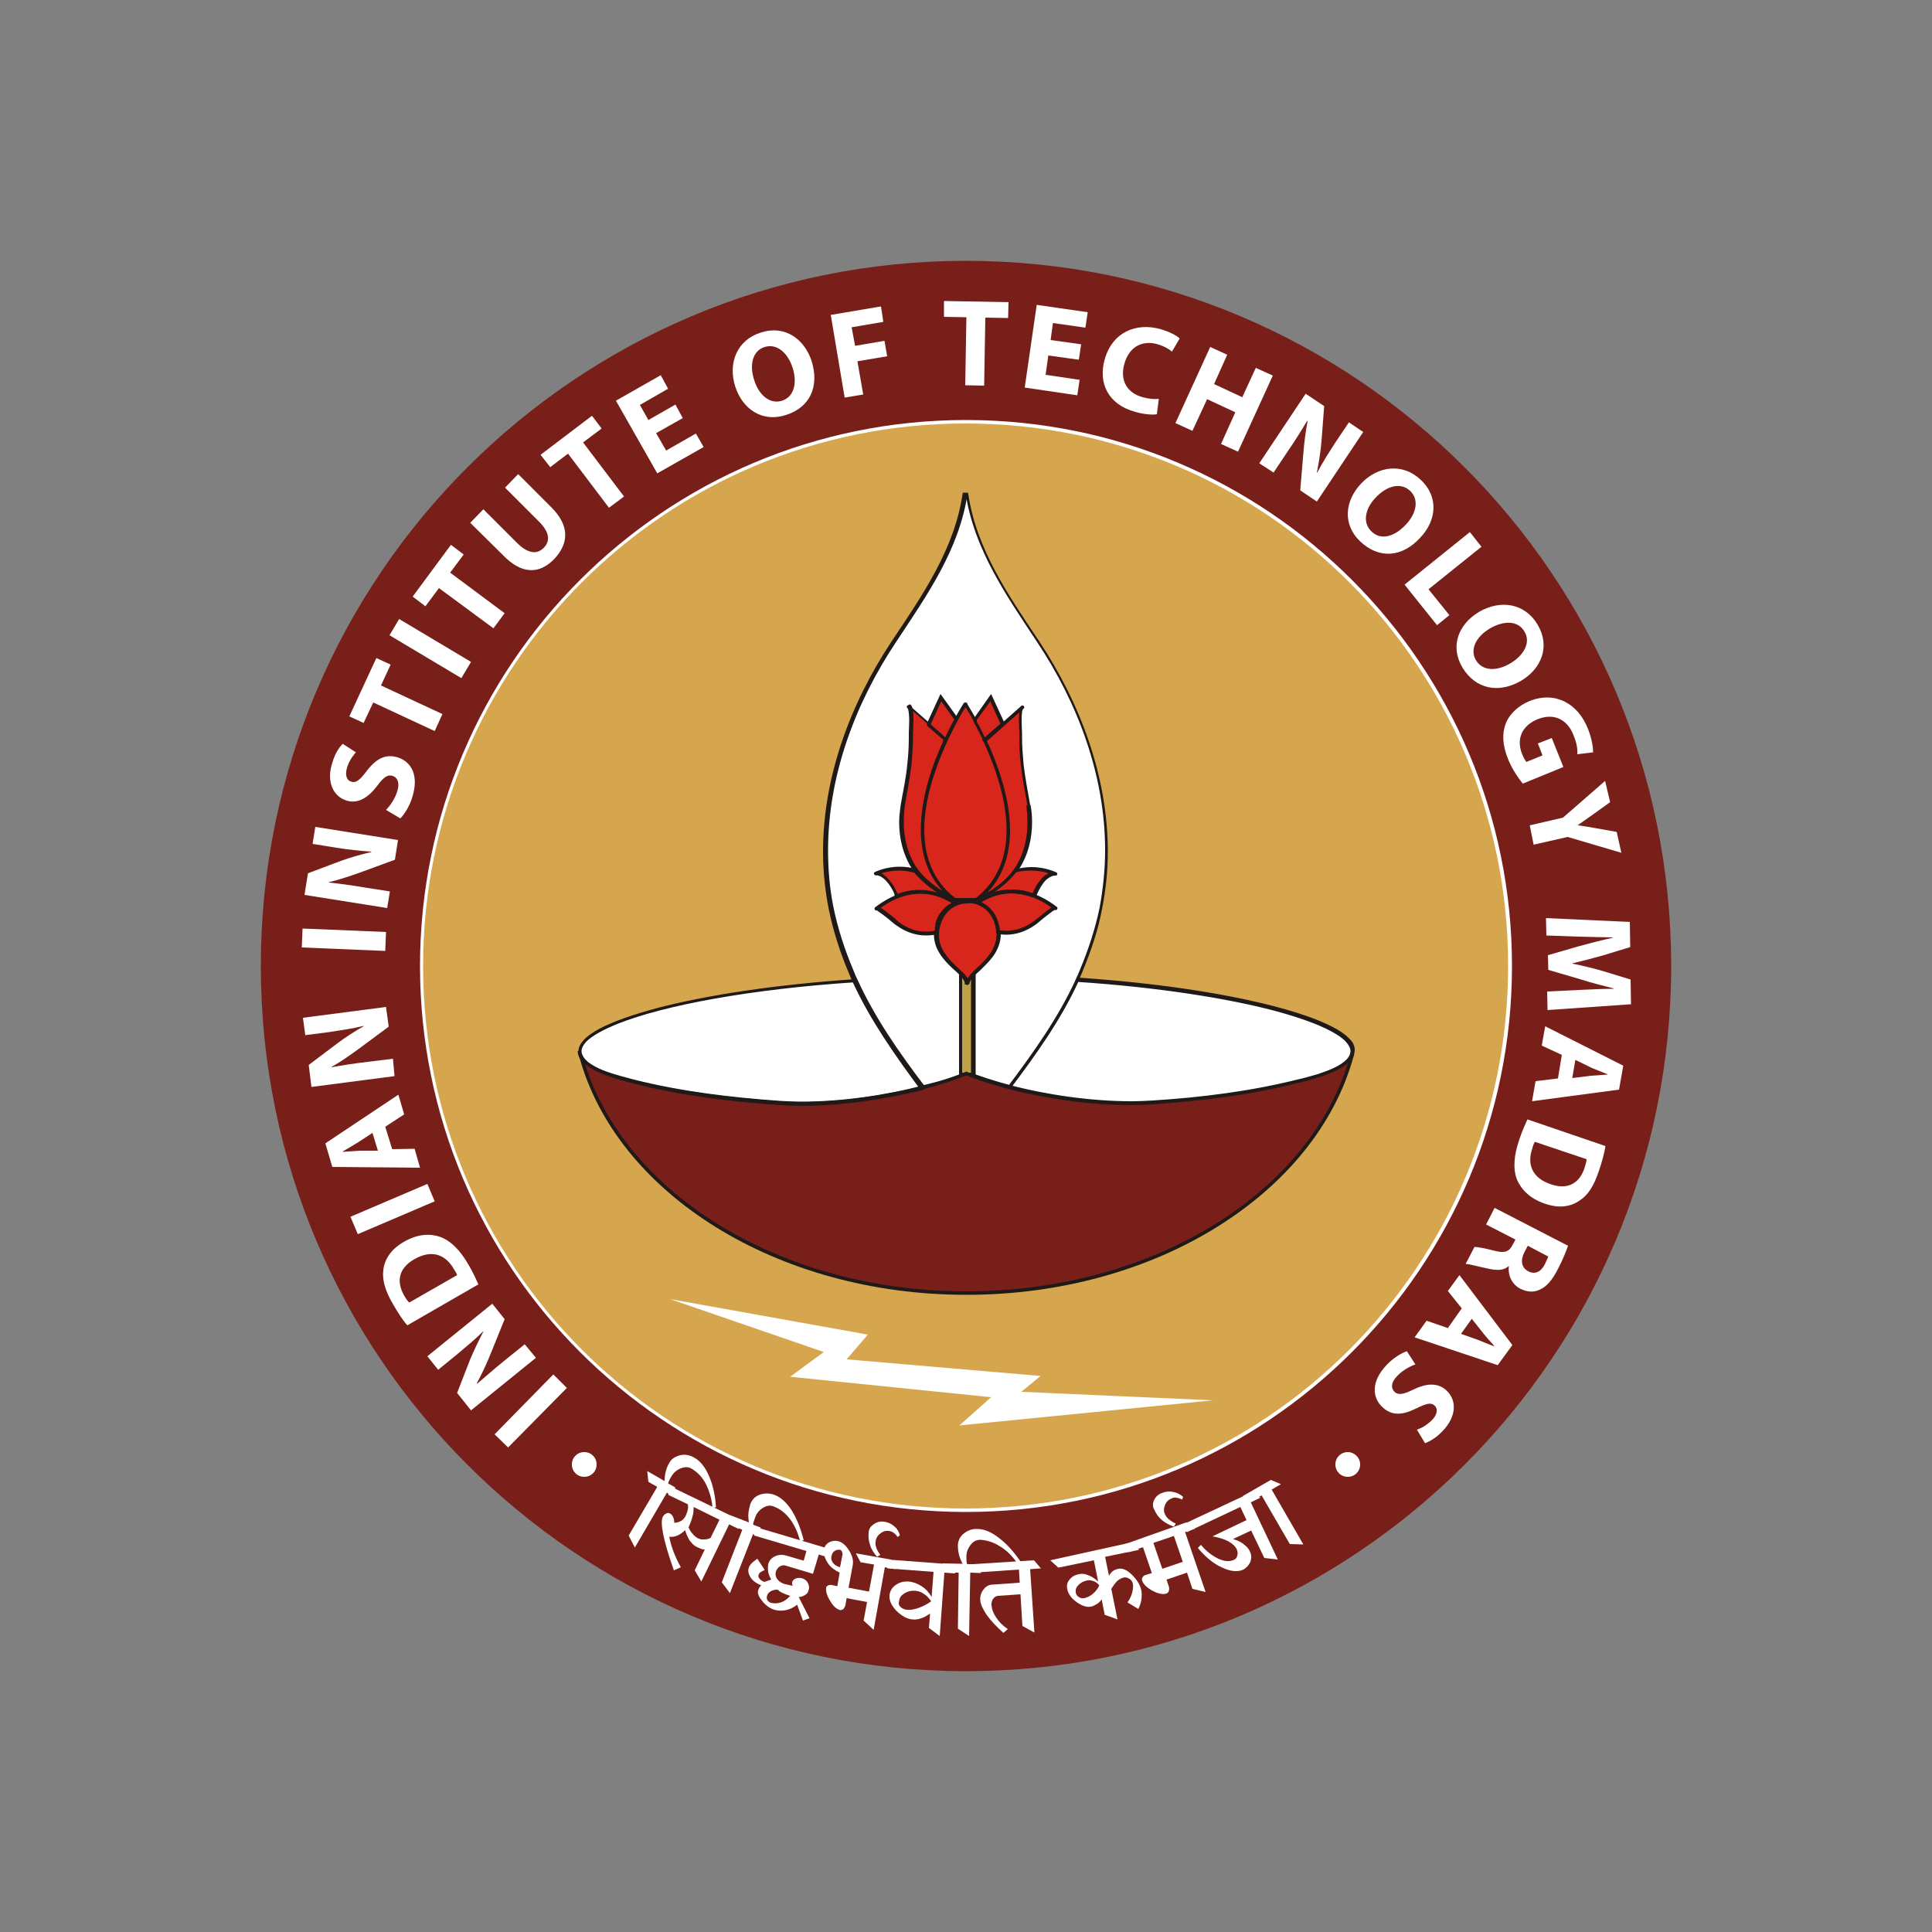 <svg width="256" height="256" viewBox="0 0 256 256" fill="none" xmlns="http://www.w3.org/2000/svg">
<rect x="0" y="0" width="256" height="256" fill="#808080" stroke="none"/>
<g id="iitm logo">
<g id="XMLID_1_">
<path id="XMLID_2_" d="M221.44 128C221.44 179.61 179.61 221.44 128 221.44C76.39 221.44 34.56 179.61 34.56 128C34.56 76.391 76.39 34.56 128 34.56C179.61 34.56 221.44 76.391 221.44 128Z" fill="#781F19"/>
<path id="XMLID_3_" d="M200.09 128C200.09 167.834 167.782 200.09 128 200.09C88.166 200.09 55.91 167.782 55.91 128C55.91 88.166 88.218 55.91 128 55.91C167.834 55.91 200.09 88.166 200.09 128Z" fill="#D6A64F"/>
<path id="XMLID_4_" d="M200.09 128H199.834C199.834 147.866 191.795 165.837 178.79 178.842C165.786 191.846 147.814 199.885 127.949 199.885C108.083 199.885 90.112 191.846 77.107 178.842C64.102 165.837 56.064 147.866 56.064 128C56.064 108.134 64.102 90.163 77.107 77.158C90.112 64.154 108.083 56.115 127.949 56.115C147.814 56.115 165.786 64.154 178.79 77.158C191.795 90.163 199.834 108.134 199.834 128H200.09H200.346C200.346 88.064 167.936 55.654 128 55.654C88.064 55.654 55.654 88.064 55.654 128C55.654 167.936 88.064 200.346 128 200.346C167.936 200.346 200.346 167.936 200.346 128H200.09Z" fill="white"/>
<path id="XMLID_5_" d="M65.536 190.054L73.318 182.118L75.11 183.91L67.328 191.795L65.536 190.054Z" fill="white"/>
<path id="XMLID_6_" d="M71.014 179.917L62.413 186.88L60.57 184.576L62.259 180.224C62.771 178.995 63.437 177.613 64.051 176.435V176.384C63.027 177.408 61.85 178.381 60.57 179.456L58.061 181.504L56.627 179.712L65.229 172.749L66.867 174.797L65.024 179.354C64.512 180.634 63.846 182.067 63.181 183.296L63.232 183.347C64.358 182.375 65.536 181.351 66.918 180.224L69.53 178.125L71.014 179.917Z" fill="white"/>
<path id="XMLID_7_" d="M60.57 168.96C60.518 168.755 60.314 168.448 60.16 168.192C59.034 166.195 57.19 165.53 54.886 166.861C52.838 168.038 52.48 169.779 53.555 171.674C53.811 172.134 54.067 172.442 54.221 172.595L60.57 168.96ZM53.965 175.616C53.35 174.899 52.685 173.875 52.07 172.8C50.995 170.957 50.637 169.574 50.79 168.294C50.944 166.861 51.814 165.53 53.504 164.557C55.347 163.482 56.986 163.43 58.317 163.891C59.75 164.403 61.03 165.734 62.106 167.629C62.771 168.755 63.13 169.626 63.386 170.189L53.965 175.616Z" fill="white"/>
<path id="XMLID_10_" d="M46.438 161.229L56.627 156.877L57.6 159.181L47.411 163.533L46.438 161.229Z" fill="white"/>
<path id="XMLID_11_" d="M49.357 150.118L47.309 151.45C46.746 151.808 45.978 152.218 45.414 152.576V152.627C46.08 152.576 46.95 152.525 47.616 152.474H50.074L49.357 150.118ZM51.968 152.269L54.938 152.218L55.654 154.726L44.032 154.624L43.11 151.501L52.787 145.05L53.555 147.661L51.046 149.299L51.968 152.269Z" fill="white"/>
<path id="XMLID_14_" d="M52.275 142.592L41.267 144.026L40.909 141.107L44.646 138.291C45.722 137.472 47.002 136.653 48.179 135.987V135.936C46.746 136.294 45.261 136.499 43.622 136.755L40.448 137.165L40.141 134.861L51.149 133.427L51.507 136.038L47.565 138.957C46.438 139.776 45.158 140.698 43.93 141.363V141.414C45.363 141.158 46.95 140.902 48.742 140.698L52.07 140.288L52.275 142.592Z" fill="white"/>
<path id="XMLID_15_" d="M40.09 123.034L51.149 123.494L51.046 126.003L39.987 125.542L40.09 123.034Z" fill="white"/>
<path id="XMLID_16_" d="M51.302 120.32L40.346 118.579L40.806 115.712L45.158 114.074C46.438 113.613 47.872 113.203 49.203 112.896V112.845C47.718 112.743 46.234 112.589 44.595 112.333L41.421 111.821L41.779 109.568L52.736 111.309L52.326 113.92L47.718 115.61C46.438 116.071 44.902 116.583 43.571 116.89V116.941C45.056 117.095 46.592 117.299 48.384 117.607L51.661 118.119L51.302 120.32Z" fill="white"/>
<path id="XMLID_17_" d="M51.149 107.315C51.661 106.803 52.326 105.882 52.634 104.858C52.992 103.782 52.685 103.014 52.019 102.81C51.354 102.605 50.842 102.963 49.971 104.141C48.794 105.677 47.462 106.547 45.926 106.086C44.134 105.523 43.213 103.578 44.032 101.069C44.39 99.84 44.902 99.072 45.414 98.56L47.155 99.686C46.848 100.045 46.285 100.71 45.978 101.734C45.67 102.758 45.978 103.424 46.541 103.578C47.206 103.782 47.718 103.322 48.64 102.093C49.92 100.454 51.149 99.891 52.685 100.352C54.477 100.915 55.552 102.707 54.63 105.626C54.272 106.854 53.555 107.93 53.043 108.442L51.149 107.315Z" fill="white"/>
<path id="XMLID_18_" d="M49.459 93.082L48.179 95.795L46.285 94.925L49.869 87.194L51.763 88.064L50.483 90.829L58.624 94.618L57.6 96.87L49.459 93.082Z" fill="white"/>
<path id="XMLID_19_" d="M52.89 82.022L62.413 87.706L61.133 89.856L51.61 84.173L52.89 82.022Z" fill="white"/>
<path id="XMLID_20_" d="M58.163 77.926L56.371 80.333L54.682 79.053L59.75 72.192L61.44 73.472L59.648 75.878L66.867 81.254L65.382 83.251L58.163 77.926Z" fill="white"/>
<path id="XMLID_21_" d="M64.051 67.482L68.557 71.987C69.939 73.319 71.117 73.523 72.038 72.602C72.96 71.68 72.806 70.502 71.424 69.12L66.918 64.615L68.659 62.822L73.062 67.226C75.469 69.632 75.418 71.987 73.421 74.087C71.475 76.083 69.171 76.135 66.714 73.626L62.31 69.274L64.051 67.482Z" fill="white"/>
<path id="XMLID_22_" d="M75.264 60.109L72.909 61.901L71.629 60.263L78.438 55.091L79.718 56.781L77.261 58.624L82.688 65.792L80.691 67.277L75.264 60.109Z" fill="white"/>
<path id="XMLID_23_" d="M90.47 55.398L86.938 57.395L88.269 59.699L92.211 57.446L93.235 59.238L87.091 62.72L81.613 53.094L87.552 49.715L88.525 51.507L84.787 53.658L85.914 55.654L89.498 53.606L90.47 55.398Z" fill="white"/>
<path id="XMLID_24_" d="M103.629 53.094C105.216 52.583 105.677 50.739 105.011 48.691C104.397 46.797 102.963 45.466 101.325 45.978C99.686 46.49 99.277 48.384 99.942 50.381C100.557 52.378 102.042 53.606 103.629 53.094ZM104.141 54.989C101.018 56.013 98.406 54.221 97.434 51.251C96.41 48.077 97.69 45.056 100.762 44.083C103.987 43.008 106.547 44.903 107.52 47.77C108.646 51.251 107.264 54.016 104.141 54.989Z" fill="white"/>
<path id="XMLID_27_" d="M110.08 41.728L116.736 40.602L117.043 42.65L112.845 43.367L113.306 45.824L117.197 45.158L117.555 47.206L113.613 47.872L114.381 52.275L111.923 52.685L110.08 41.728Z" fill="white"/>
<path id="XMLID_28_" d="M128.051 42.035L125.082 41.984V39.885L133.632 40.038L133.581 42.138L130.56 42.087L130.406 51.098L127.898 51.047L128.051 42.035Z" fill="white"/>
<path id="XMLID_29_" d="M142.95 47.667L138.906 47.104L138.547 49.664L143.053 50.33L142.746 52.378L135.782 51.354L137.37 40.397L144.128 41.37L143.821 43.418L139.52 42.803L139.213 45.056L143.258 45.619L142.95 47.667Z" fill="white"/>
<path id="XMLID_30_" d="M153.293 54.886C152.832 54.989 151.706 54.938 150.426 54.579C146.739 53.555 145.51 50.688 146.381 47.616C147.405 43.981 150.579 42.701 153.805 43.622C155.034 43.981 155.955 44.493 156.314 44.851L155.29 46.592C154.88 46.234 154.266 45.875 153.395 45.619C151.501 45.056 149.658 45.824 148.992 48.179C148.378 50.33 149.248 52.019 151.398 52.634C152.166 52.838 152.986 52.941 153.549 52.838L153.293 54.886Z" fill="white"/>
<path id="XMLID_31_" d="M162.611 47.002L160.87 50.893L164.608 52.634L166.4 48.742L168.653 49.767L164.045 59.853L161.792 58.829L163.686 54.63L159.949 52.89L158.003 57.088L155.75 56.064L160.358 45.978L162.611 47.002Z" fill="white"/>
<path id="XMLID_32_" d="M166.861 61.389L173.005 52.173L175.462 53.811L175.104 58.47C175.002 59.802 174.746 61.338 174.49 62.618H174.541C175.206 61.338 176.026 60.058 176.947 58.624L178.739 55.962L180.634 57.242L174.49 66.458L172.288 64.973L172.698 60.109C172.8 58.727 173.005 57.139 173.261 55.808L173.21 55.757C172.442 57.037 171.622 58.368 170.598 59.853L168.755 62.618L166.861 61.389Z" fill="white"/>
<path id="XMLID_33_" d="M181.76 70.451C182.989 71.629 184.781 71.117 186.266 69.53C187.648 68.096 188.109 66.202 186.829 65.024C185.549 63.846 183.706 64.41 182.272 65.946C180.89 67.379 180.48 69.274 181.76 70.451ZM180.275 71.782C177.869 69.53 178.176 66.406 180.326 64.103C182.579 61.696 185.856 61.338 188.211 63.539C190.72 65.843 190.31 69.018 188.211 71.219C185.754 73.933 182.682 74.035 180.275 71.782Z" fill="white"/>
<path id="XMLID_36_" d="M194.765 70.502L196.301 72.448L189.286 78.08L192.051 81.51L190.413 82.842L186.112 77.466L194.765 70.502Z" fill="white"/>
<path id="XMLID_37_" d="M195.584 87.501C196.454 88.934 198.349 88.986 200.192 87.859C201.882 86.835 202.906 85.146 201.984 83.661C201.114 82.176 199.168 82.227 197.376 83.302C195.584 84.378 194.714 86.067 195.584 87.501ZM193.792 88.474C192.102 85.658 193.229 82.739 195.942 81.101C198.81 79.411 202.035 79.923 203.725 82.739C205.466 85.658 204.237 88.576 201.626 90.163C198.502 92.006 195.482 91.238 193.792 88.474Z" fill="white"/>
<path id="XMLID_40_" d="M201.779 103.834C201.267 103.219 200.397 101.99 199.834 100.608C199.066 98.714 199.014 97.178 199.526 95.847C200.038 94.567 201.216 93.491 202.701 92.877C206.131 91.546 209.101 93.235 210.432 96.615C210.944 97.946 211.098 99.072 211.098 99.686L208.998 99.942C209.05 99.277 208.947 98.509 208.486 97.382C207.718 95.437 206.029 94.413 203.776 95.283C201.626 96.154 200.909 97.946 201.677 99.891C201.882 100.403 202.138 100.813 202.24 100.966L204.39 100.096L203.776 98.509L205.619 97.792L207.155 101.632L201.779 103.834Z" fill="white"/>
<path id="XMLID_41_" d="M202.701 109.363L207.104 108.339L212.685 103.475L213.35 106.291L210.995 107.981C210.278 108.493 209.766 108.851 209.101 109.312V109.363C209.818 109.466 210.534 109.568 211.354 109.722L214.221 110.234L214.835 112.998L207.718 110.899L203.213 111.923L202.701 109.363Z" fill="white"/>
<path id="XMLID_42_" d="M209.254 131.174C210.586 131.123 212.173 131.021 213.811 131.021V130.97C212.378 130.611 210.79 130.202 209.51 129.792L205.158 128.512L205.107 126.566L209.357 125.338C210.688 124.979 212.224 124.57 213.709 124.262V124.211C212.224 124.16 210.483 124.16 209.101 124.109L204.902 123.955L204.851 121.651L215.962 122.163L216.013 125.491L212.326 126.618C211.046 126.976 209.664 127.334 208.384 127.642V127.693C209.664 127.949 211.149 128.307 212.378 128.666L216.064 129.792L216.115 133.069L205.056 133.837L205.005 131.379L209.254 131.174Z" fill="white"/>
<path id="XMLID_43_" d="M208.333 142.848L210.79 142.541C211.456 142.49 212.326 142.439 212.992 142.387V142.336C212.378 142.08 211.558 141.773 210.944 141.517L208.742 140.442L208.333 142.848ZM206.95 139.776L204.288 138.547L204.749 135.987L215.091 141.21L214.528 144.384L203.008 145.92L203.469 143.258L206.438 142.899L206.95 139.776Z" fill="white"/>
<path id="XMLID_46_" d="M203.366 151.296C203.264 151.501 203.11 151.808 203.059 152.115C202.291 154.266 203.008 156.109 205.517 156.928C207.77 157.696 209.306 156.774 209.971 154.726C210.125 154.214 210.227 153.856 210.227 153.6L203.366 151.296ZM212.736 151.859C212.582 152.781 212.275 153.958 211.866 155.136C211.2 157.133 210.432 158.362 209.306 159.078C208.128 159.898 206.592 160.154 204.698 159.488C202.701 158.822 201.574 157.594 201.011 156.314C200.448 154.88 200.602 153.037 201.318 150.989C201.728 149.76 202.138 148.89 202.394 148.326L212.736 151.859Z" fill="white"/>
<path id="XMLID_49_" d="M202.445 165.069L201.984 165.939C201.421 167.066 201.626 167.987 202.496 168.448C203.366 168.909 204.186 168.55 204.698 167.526C204.954 166.963 205.107 166.656 205.158 166.502L202.445 165.069ZM207.77 165.069C207.514 165.837 207.053 166.963 206.438 168.141C205.67 169.626 204.954 170.496 203.981 170.906C203.213 171.264 202.342 171.213 201.421 170.752C200.192 170.086 199.782 168.755 199.936 167.782H199.885C199.27 168.346 198.4 168.346 197.376 168.141C196.096 167.885 194.662 167.475 194.202 167.475L195.379 165.222C195.738 165.222 196.659 165.376 198.042 165.734C199.424 166.093 199.987 165.837 200.448 164.915L200.806 164.25L196.915 162.253L198.042 160.051L207.77 165.069Z" fill="white"/>
<path id="XMLID_52_" d="M193.587 176.742L195.891 177.562C196.506 177.818 197.325 178.125 197.939 178.381L197.99 178.33C197.53 177.818 196.966 177.203 196.557 176.691L195.021 174.746L193.587 176.742ZM193.69 173.363L191.846 171.059L193.382 168.96L200.397 178.227L198.451 180.89L187.443 177.203L189.03 175.002L191.846 175.974L193.69 173.363Z" fill="white"/>
<path id="XMLID_55_" d="M187.546 180.787C186.829 181.043 185.856 181.555 185.139 182.323C184.32 183.143 184.269 183.911 184.781 184.423C185.242 184.883 185.907 184.781 187.187 184.167C188.928 183.296 190.515 183.142 191.693 184.269C193.075 185.6 192.973 187.699 191.181 189.594C190.31 190.515 189.491 190.976 188.826 191.232L187.75 189.44C188.211 189.287 188.979 188.928 189.747 188.16C190.515 187.392 190.515 186.624 190.106 186.266C189.594 185.754 188.928 186.01 187.546 186.675C185.651 187.597 184.32 187.546 183.142 186.419C181.811 185.139 181.658 183.04 183.757 180.839C184.627 179.917 185.754 179.251 186.419 179.047L187.546 180.787Z" fill="white"/>
<path id="XMLID_56_" d="M180.224 194.048C180.224 194.97 179.507 195.686 178.586 195.686C177.664 195.686 176.947 194.97 176.947 194.048C176.947 193.126 177.664 192.41 178.586 192.41C179.456 192.41 180.224 193.126 180.224 194.048Z" fill="white"/>
<path id="XMLID_57_" d="M79.053 194.048C79.053 194.97 78.336 195.686 77.414 195.686C76.493 195.686 75.776 194.97 75.776 194.048C75.776 193.126 76.493 192.41 77.414 192.41C78.336 192.41 79.053 193.126 79.053 194.048Z" fill="white"/>
<path id="XMLID_58_" d="M88.781 172.135L114.995 176.845L112.179 180.122L137.882 182.323L135.322 184.423L160.717 185.549L127.13 188.877L131.328 185.139L104.704 182.426L109.158 179.149L88.781 172.135Z" fill="white"/>
<path id="XMLID_59_" d="M85.76 194.919L88.064 196.25C88.064 195.789 88.115 195.379 88.218 194.97C88.32 194.56 88.474 194.202 88.678 193.843C88.986 193.28 89.498 192.973 90.163 192.819C90.829 192.666 91.443 192.819 92.058 193.178C92.826 193.639 93.44 194.407 93.952 195.584C94.464 196.762 94.771 198.144 94.874 199.731L94.413 199.783C94.31 198.605 94.003 197.581 93.542 196.659C93.082 195.738 92.416 195.072 91.648 194.611C91.238 194.355 90.726 194.355 90.214 194.56C89.702 194.765 89.242 195.123 88.934 195.687C88.678 196.096 88.576 196.352 88.525 196.557L89.446 197.069L89.6 198.503L88.371 197.786L84.122 205.056L83.302 203.469L87.091 197.018L85.914 196.352L85.76 194.919Z" fill="white"/>
<path id="XMLID_60_" d="M91.75 200.96C91.648 201.421 91.443 201.882 91.238 202.394C91.392 202.752 91.597 203.059 91.802 203.264C92.006 203.52 92.211 203.674 92.467 203.827C92.723 203.93 92.979 204.032 93.286 203.981C93.594 203.981 93.901 203.93 94.157 203.776L95.334 201.37L91.904 199.68C91.904 200.09 91.904 200.499 91.75 200.96ZM92.058 208.077L93.389 205.312C93.286 205.312 93.133 205.312 92.979 205.261C92.826 205.21 92.621 205.107 92.365 205.005C92.006 204.851 91.699 204.544 91.392 204.134C91.136 203.725 90.931 203.264 90.778 202.752C90.47 203.059 90.112 203.315 89.754 203.469C89.395 203.622 89.037 203.674 88.678 203.622C88.934 204.954 89.446 206.285 90.214 207.667L89.293 208.077C87.91 204.186 87.45 201.83 87.808 201.011C87.91 200.806 88.064 200.653 88.269 200.55C88.474 200.448 88.627 200.448 88.781 200.55C88.986 200.653 89.088 200.806 89.19 201.011C89.293 201.216 89.344 201.472 89.344 201.779C89.651 201.779 89.958 201.677 90.266 201.523C90.522 201.37 90.726 201.114 90.88 200.806C90.982 200.55 91.085 200.294 91.136 200.038C91.187 199.782 91.187 199.578 91.136 199.322L88.576 198.093L88.32 196.71L97.638 201.216L97.894 202.598L96.614 201.984L92.928 209.562L92.058 208.077Z" fill="white"/>
<path id="XMLID_63_" d="M96.717 200.755L99.226 201.728C99.174 201.318 99.123 200.858 99.174 200.448C99.226 200.038 99.328 199.629 99.43 199.27C99.686 198.656 100.096 198.246 100.71 198.042C101.325 197.837 101.99 197.837 102.656 198.093C103.475 198.4 104.243 199.117 104.909 200.141C105.574 201.216 106.086 202.496 106.496 204.083L106.035 204.237C105.728 203.11 105.318 202.138 104.704 201.318C104.09 200.499 103.373 199.936 102.554 199.629C102.093 199.424 101.632 199.475 101.12 199.782C100.608 200.09 100.25 200.499 100.045 201.114C99.891 201.523 99.789 201.83 99.789 202.035L100.762 202.394L101.12 203.776L99.789 203.264L96.717 211.098L95.642 209.664L98.355 202.701L97.075 202.189L96.717 200.755Z" fill="white"/>
<path id="XMLID_64_" d="M101.683 212.019C101.786 212.173 101.939 212.326 102.144 212.378C102.554 212.48 103.014 212.48 103.475 212.327C103.936 212.173 104.346 211.866 104.704 211.456C103.885 211.2 103.322 210.944 103.066 210.637C102.707 210.637 102.4 210.688 102.144 210.842C101.888 210.995 101.683 211.2 101.632 211.456C101.581 211.661 101.581 211.866 101.683 212.019ZM109.619 205.159L110.131 206.49L108.493 205.978L107.725 208.538L104.141 207.463C103.885 207.36 103.578 207.411 103.322 207.565C103.066 207.718 102.912 207.975 102.81 208.231C102.707 208.538 102.758 208.896 102.963 209.203C103.168 209.511 103.475 209.715 103.885 209.869L105.011 210.125C105.011 210.022 105.011 209.971 104.96 209.869C104.96 209.766 104.96 209.715 104.96 209.664C105.011 209.408 105.216 209.255 105.472 209.152C105.728 209.05 106.035 209.05 106.342 209.152C106.65 209.255 106.906 209.459 107.059 209.767C107.213 210.074 107.264 210.432 107.11 210.791C107.059 211.047 106.906 211.2 106.65 211.354C106.445 211.507 106.138 211.61 105.83 211.61L107.264 214.426L106.394 214.733L105.626 212.634C105.165 212.992 104.653 213.248 104.141 213.351C103.629 213.453 103.117 213.453 102.605 213.299C102.042 213.146 101.478 212.736 101.018 212.173C100.557 211.61 100.352 211.149 100.454 210.739C100.506 210.586 100.557 210.483 100.608 210.381C100.659 210.278 100.762 210.176 100.864 210.074C100.25 209.818 99.789 209.51 99.482 209.05C99.174 208.589 99.072 208.128 99.226 207.719C99.277 207.565 99.379 207.36 99.584 207.155C99.789 206.951 100.045 206.746 100.352 206.541L101.325 208.026C101.12 208.128 100.915 208.23 100.762 208.333C100.608 208.435 100.557 208.589 100.506 208.691C100.454 208.845 100.506 209.05 100.659 209.203C100.813 209.408 101.018 209.51 101.274 209.613L102.195 209.306C101.99 208.947 101.837 208.589 101.786 208.231C101.734 207.821 101.734 207.463 101.837 207.104C101.99 206.695 102.298 206.387 102.758 206.183C103.27 205.978 103.782 205.978 104.397 206.183L106.496 206.797L106.854 205.517L99.942 203.469L99.43 202.138L109.619 205.159Z" fill="white"/>
<path id="XMLID_67_" d="M110.387 207.104C110.592 207.36 110.899 207.565 111.309 207.667L111.616 206.08C111.667 205.927 111.616 205.722 111.565 205.619C111.514 205.466 111.462 205.415 111.36 205.363C111.053 205.312 110.797 205.363 110.592 205.517C110.336 205.671 110.234 205.927 110.182 206.183C110.08 206.541 110.182 206.797 110.387 207.104ZM113.408 205.824L118.016 206.643L118.63 207.923L117.248 207.667L115.763 215.962L114.432 214.733L114.893 212.275L112.179 211.763L112.026 212.685C111.974 212.89 111.872 213.043 111.77 213.197C111.616 213.299 111.462 213.351 111.36 213.351C110.899 213.248 110.438 212.89 110.029 212.173C109.568 211.456 109.414 210.893 109.466 210.381C109.466 210.279 109.568 210.176 109.722 210.074C109.875 210.023 110.029 209.971 110.182 210.023L110.95 210.176L111.258 208.384C110.541 208.026 109.978 207.616 109.619 207.002C109.261 206.439 109.107 205.875 109.21 205.261C109.261 204.903 109.466 204.595 109.824 204.391C110.182 204.186 110.541 204.135 110.95 204.186C111.514 204.288 112.026 204.698 112.486 205.415C112.947 206.131 113.101 206.797 112.998 207.36L112.435 210.381L115.149 210.893L115.814 207.309L114.022 207.002L113.408 205.824Z" fill="white"/>
<path id="XMLID_70_" d="M115.763 201.984C116.173 201.677 116.582 201.574 117.094 201.626C117.606 201.677 118.067 201.882 118.426 202.189C118.835 202.496 119.091 202.906 119.245 203.418L118.938 203.674C118.784 203.418 118.63 203.264 118.426 203.11C118.221 202.957 118.016 202.906 117.811 202.854C117.35 202.803 116.992 202.906 116.634 203.213C116.275 203.469 116.07 203.827 116.019 204.288C115.968 204.544 116.019 204.8 116.122 205.107C116.224 205.414 116.429 205.722 116.634 206.029L116.224 206.285C115.814 205.824 115.456 205.312 115.302 204.749C115.098 204.186 115.046 203.674 115.098 203.11C115.098 202.65 115.354 202.24 115.763 201.984Z" fill="white"/>
<path id="XMLID_71_" d="M119.347 212.941C119.552 213.146 119.859 213.299 120.218 213.299C120.678 213.35 121.19 213.248 121.754 213.043C122.317 212.838 122.829 212.582 123.392 212.173C123.085 211.763 122.778 211.405 122.419 211.2C122.061 210.944 121.702 210.842 121.344 210.79C120.781 210.739 120.269 210.842 119.808 211.149C119.398 211.405 119.142 211.763 119.142 212.173C119.04 212.48 119.091 212.736 119.347 212.941ZM125.798 207.258L126.566 208.486L125.133 208.384L124.518 216.781L123.085 215.706L123.238 213.811C122.829 214.067 122.47 214.323 122.061 214.426C121.651 214.579 121.293 214.63 120.883 214.579C120.166 214.528 119.501 214.118 118.784 213.453C118.118 212.736 117.811 212.07 117.862 211.405C117.914 210.842 118.17 210.381 118.682 210.022C119.194 209.664 119.757 209.51 120.422 209.562C120.986 209.613 121.549 209.818 122.112 210.176C122.675 210.534 123.085 210.995 123.443 211.61L123.699 208.282L117.606 207.821L116.838 206.592L125.798 207.258Z" fill="white"/>
<path id="XMLID_74_" d="M124.877 207.155L127.539 207.207C127.334 206.797 127.181 206.439 127.078 206.029C126.976 205.619 126.925 205.21 126.925 204.8C126.925 204.186 127.181 203.623 127.693 203.213C128.205 202.803 128.819 202.547 129.536 202.599C130.406 202.599 131.379 203.008 132.352 203.776C133.376 204.544 134.298 205.568 135.219 206.899L134.81 207.155C134.144 206.183 133.376 205.415 132.506 204.903C131.635 204.339 130.765 204.083 129.894 204.032C129.382 204.032 128.973 204.237 128.614 204.698C128.256 205.159 128.051 205.671 128.051 206.285C128.051 206.746 128.051 207.053 128.154 207.258H129.178L129.997 208.435L128.563 208.384L128.41 216.781L126.925 215.808L127.027 208.384H125.696L124.877 207.155Z" fill="white"/>
<path id="XMLID_75_" d="M137.011 206.746L137.933 207.821L136.499 207.923L137.062 216.32L135.475 215.45L135.219 211.251L132.25 211.456C131.994 211.456 131.789 211.61 131.584 211.866C131.43 212.122 131.328 212.429 131.379 212.736C131.43 213.248 131.635 213.811 131.994 214.323C132.352 214.886 132.864 215.398 133.53 215.859L132.966 216.371C132.045 215.552 131.277 214.733 130.765 214.016C130.253 213.248 129.946 212.634 129.894 212.07C129.843 211.507 129.997 211.046 130.304 210.637C130.611 210.227 131.021 209.971 131.482 209.971L135.117 209.715L135.014 207.974L129.024 208.384L128.102 207.309L137.011 206.746Z" fill="white"/>
<path id="XMLID_76_" d="M142.95 211.61C143.155 211.763 143.411 211.815 143.667 211.763C144.077 211.661 144.435 211.507 144.794 211.2C145.152 210.893 145.459 210.534 145.664 210.074C145.459 209.818 145.203 209.613 144.896 209.511C144.589 209.408 144.333 209.357 144.077 209.408C143.565 209.51 143.206 209.715 142.899 210.023C142.592 210.33 142.49 210.637 142.541 210.995C142.592 211.303 142.746 211.507 142.95 211.61ZM149.862 204.391L150.938 205.363L146.432 206.285L146.944 208.794C147.098 208.538 147.251 208.333 147.456 208.179C147.661 208.026 147.917 207.923 148.224 207.872C148.736 207.77 149.35 208.026 150.016 208.691C150.682 209.357 151.091 210.023 151.245 210.791C151.296 211.149 151.296 211.507 151.245 211.917C151.194 212.326 151.04 212.787 150.835 213.197L149.402 212.327C149.709 211.866 149.914 211.456 150.016 211.047C150.118 210.637 150.17 210.278 150.118 209.92C150.067 209.613 149.914 209.357 149.658 209.203C149.402 209.05 149.146 208.947 148.838 209.05C148.582 209.101 148.326 209.255 148.019 209.511C147.763 209.767 147.507 210.125 147.251 210.535L148.07 214.579L146.381 213.965L145.971 211.917C145.818 212.173 145.613 212.378 145.357 212.531C145.101 212.685 144.845 212.838 144.538 212.89C143.974 212.992 143.36 212.787 142.643 212.275C141.926 211.763 141.517 211.149 141.414 210.535C141.312 210.074 141.414 209.664 141.722 209.306C142.029 208.896 142.438 208.691 142.95 208.589C143.36 208.486 143.77 208.538 144.23 208.743C144.691 208.896 145.101 209.203 145.51 209.562L144.947 206.746L140.237 207.719L139.162 206.746L149.862 204.391Z" fill="white"/>
<path id="XMLID_80_" d="M154.01 207.872L156.723 206.95L155.546 203.52L152.832 204.442L154.01 207.872ZM157.184 201.728L158.362 202.547L157.03 203.008L159.744 210.944L158.003 210.534L157.286 208.384L154.573 209.306L154.88 210.227C154.931 210.432 154.931 210.637 154.88 210.79C154.829 210.944 154.726 211.098 154.573 211.149C154.112 211.302 153.498 211.2 152.73 210.79C151.962 210.381 151.501 209.92 151.347 209.459C151.296 209.306 151.296 209.152 151.398 208.998C151.501 208.845 151.603 208.742 151.808 208.691L152.627 208.435L151.45 205.005L149.555 205.67L148.378 204.851L157.184 201.728Z" fill="white"/>
<path id="XMLID_83_" d="M152.934 198.758C153.139 198.298 153.498 197.99 153.958 197.837C154.419 197.632 154.931 197.581 155.443 197.683C155.955 197.786 156.365 197.99 156.774 198.349L156.621 198.707C156.365 198.554 156.109 198.502 155.904 198.451C155.648 198.4 155.443 198.451 155.238 198.554C154.829 198.707 154.522 199.014 154.368 199.424C154.214 199.834 154.163 200.243 154.368 200.653C154.47 200.858 154.624 201.114 154.88 201.318C155.136 201.523 155.443 201.728 155.802 201.882L155.546 202.291C154.931 202.086 154.419 201.779 153.958 201.421C153.498 201.011 153.19 200.602 152.986 200.09C152.678 199.629 152.73 199.168 152.934 198.758Z" fill="white"/>
<path id="XMLID_84_" d="M165.734 197.786L167.014 198.451L165.734 199.066L169.318 206.643L167.526 206.438L165.786 202.803L163.379 203.93C163.891 204.083 164.403 204.288 164.762 204.595C165.171 204.902 165.478 205.21 165.632 205.619C165.837 206.029 165.837 206.49 165.683 206.95C165.478 207.411 165.171 207.718 164.762 207.974C163.994 208.333 163.072 208.23 161.946 207.718C160.819 207.206 159.744 206.336 158.72 205.107L159.13 204.698C159.846 205.568 160.614 206.131 161.434 206.541C162.253 206.899 162.918 206.95 163.482 206.694C163.738 206.592 163.891 206.387 163.942 206.131C164.045 205.875 163.994 205.619 163.891 205.312C163.686 204.902 163.328 204.544 162.765 204.237C162.202 203.93 161.485 203.725 160.666 203.571L165.171 201.421L164.352 199.68L157.286 203.008L156.006 202.342L165.734 197.786Z" fill="white"/>
<path id="XMLID_85_" d="M168.397 196.096L169.728 196.659L168.499 197.376L172.698 204.646L170.906 204.595L167.168 198.144L165.99 198.81L164.659 198.246L168.397 196.096Z" fill="white"/>
<path id="XMLID_86_" d="M76.8 139.264C76.8 141.67 82.432 142.899 83.917 143.309C90.214 144.947 96.768 145.715 103.27 146.125C109.261 146.534 116.582 145.562 122.317 144.077C118.938 139.571 115.661 135.066 113.306 129.894C91.904 131.328 76.8 135.629 76.8 139.264ZM142.694 129.843C140.339 134.963 137.062 139.52 133.683 144.026C139.469 145.51 146.739 146.483 152.73 146.074C159.232 145.613 165.786 144.845 172.083 143.258C173.568 142.899 179.2 141.67 179.2 139.213C179.2 135.578 164.096 131.277 142.694 129.843Z" fill="white"/>
<path id="XMLID_89_" d="M76.8 139.264H76.544C76.544 139.981 76.954 140.544 77.517 141.056C78.387 141.773 79.667 142.336 80.896 142.746C82.125 143.155 83.251 143.411 83.814 143.565C90.163 145.203 96.717 145.971 103.219 146.432C104.192 146.483 105.165 146.534 106.138 146.534C111.514 146.534 117.453 145.613 122.368 144.384L122.726 144.282L122.522 144.026C119.142 139.52 115.866 135.014 113.562 129.894L113.51 129.741H113.357C102.656 130.458 93.491 131.891 87.04 133.581C83.814 134.451 81.203 135.373 79.462 136.294C78.592 136.755 77.875 137.267 77.414 137.728C76.954 138.24 76.646 138.752 76.646 139.264H76.8H77.056C77.056 138.906 77.261 138.496 77.67 138.035C78.438 137.267 79.872 136.448 81.92 135.629C88.013 133.222 99.328 131.072 113.357 130.15V129.894L113.152 129.997C115.507 135.168 118.784 139.674 122.163 144.179L122.368 144.026L122.317 143.821C117.504 145.101 111.565 145.971 106.24 145.971C105.267 145.971 104.294 145.92 103.322 145.869C96.87 145.408 90.317 144.64 84.019 143.053C83.302 142.848 81.51 142.438 79.923 141.824C79.155 141.517 78.387 141.107 77.875 140.698C77.363 140.237 77.056 139.776 77.056 139.264H76.8ZM142.694 129.843L142.49 129.741C140.134 134.861 136.909 139.366 133.53 143.872L133.325 144.128L133.683 144.23C138.547 145.51 144.538 146.381 149.914 146.381C150.938 146.381 151.91 146.33 152.832 146.278C159.334 145.818 165.888 145.05 172.237 143.411C172.954 143.206 174.746 142.797 176.384 142.131C177.203 141.773 177.971 141.414 178.534 140.902C179.098 140.442 179.507 139.827 179.507 139.11C179.507 138.547 179.251 138.035 178.739 137.574C177.92 136.704 176.384 135.885 174.336 135.066C168.141 132.659 156.826 130.458 142.746 129.536H142.592L142.541 129.69L142.694 129.843V130.099C153.395 130.816 162.509 132.25 168.909 133.939C172.134 134.81 174.694 135.731 176.384 136.653C177.254 137.114 177.92 137.574 178.33 138.035C178.739 138.496 178.944 138.906 178.944 139.264C178.944 139.776 178.637 140.237 178.125 140.698C177.357 141.363 176.077 141.875 174.899 142.285C173.722 142.694 172.595 142.95 172.032 143.104C165.734 144.691 159.181 145.51 152.73 145.92C151.808 145.971 150.835 146.022 149.811 146.022C144.486 146.022 138.547 145.152 133.734 143.872L133.683 144.077L133.888 144.23C137.267 139.725 140.544 135.168 142.899 130.048L142.694 129.843Z" fill="#1F1917"/>
<path id="XMLID_92_" d="M122.317 144.077C118.938 139.571 115.712 135.015 113.357 129.895C113.203 129.485 112.998 129.127 112.845 128.717C111.667 125.901 110.746 123.085 110.182 120.32C107.725 107.879 111.667 95.283 118.528 84.941C122.522 78.899 126.822 72.755 127.898 65.434H128.154C129.229 72.755 133.53 78.899 137.523 84.941C144.384 95.283 148.326 107.879 145.869 120.32C145.306 123.085 144.384 125.952 143.206 128.717C143.053 129.127 142.848 129.485 142.694 129.895C140.339 135.015 137.062 139.571 133.683 144.077C131.584 143.514 129.638 142.899 128.102 142.234C126.566 142.899 124.621 143.514 122.522 144.077H122.317Z" fill="white"/>
<path id="XMLID_93_" d="M122.317 144.077L122.522 143.923C119.142 139.469 115.917 134.861 113.613 129.792C113.408 129.382 113.254 129.024 113.101 128.614C111.923 125.85 111.002 122.982 110.438 120.218C109.926 117.709 109.722 115.149 109.722 112.64C109.722 102.81 113.306 93.184 118.784 84.992C122.778 78.95 127.13 72.806 128.205 65.382L127.949 65.331V65.587H128.205V65.331L127.949 65.382C129.075 72.806 133.376 78.95 137.37 84.992C142.848 93.184 146.432 102.81 146.432 112.64C146.432 115.149 146.176 117.658 145.715 120.218C145.152 122.982 144.23 125.798 143.053 128.614C142.899 129.024 142.694 129.382 142.541 129.792C140.186 134.912 136.96 139.418 133.581 143.923L133.786 144.077L133.837 143.872C131.738 143.309 129.843 142.694 128.307 142.08L128.205 142.029L128.102 142.08C126.566 142.746 124.672 143.36 122.522 143.872L122.573 144.077L122.522 143.821H122.368H122.163V144.026H122.317L122.522 143.872L122.317 144.077L122.368 144.333H122.522C124.672 143.77 126.566 143.155 128.154 142.49L128.051 142.285L127.949 142.49C129.536 143.155 131.43 143.77 133.581 144.333L133.734 144.384L133.837 144.282C137.216 139.776 140.493 135.219 142.848 130.099C143.002 129.69 143.206 129.331 143.36 128.922C144.538 126.106 145.51 123.238 146.022 120.474C146.534 117.914 146.79 115.354 146.79 112.845C146.79 102.912 143.155 93.184 137.677 84.941C133.632 78.899 129.382 72.755 128.307 65.485L128.256 65.28H127.795H127.59L127.539 65.485C126.464 72.755 122.214 78.899 118.17 84.941C112.691 93.184 109.056 102.912 109.056 112.845C109.056 115.405 109.312 117.965 109.824 120.525C110.387 123.29 111.309 126.208 112.486 128.973C112.64 129.382 112.845 129.792 112.998 130.15C115.354 135.27 118.63 139.878 121.958 144.384L122.368 144.947V144.23H122.317V144.077Z" fill="#1F1917"/>
<path id="XMLID_94_" d="M122.317 144.077C116.531 145.562 109.261 146.534 103.27 146.125C96.768 145.664 90.214 144.896 83.917 143.309C82.586 142.95 77.824 141.926 76.954 139.93C81.869 157.85 102.861 171.367 128.051 171.367C153.242 171.367 174.234 157.901 179.098 139.93H179.046C178.125 141.875 173.414 142.899 172.083 143.258C165.786 144.896 159.232 145.664 152.73 146.074C146.739 146.483 139.418 145.51 133.683 144.026C131.584 143.462 129.638 142.848 128.102 142.183C126.566 142.848 124.621 143.462 122.522 144.026L122.317 144.077Z" fill="#781F19"/>
<path id="XMLID_95_" d="M122.266 143.872C117.453 145.152 111.514 146.023 106.189 146.023C105.216 146.023 104.243 145.971 103.27 145.92C96.819 145.459 90.266 144.691 83.968 143.104C83.302 142.951 81.766 142.592 80.333 142.029C79.616 141.773 78.899 141.415 78.336 141.056C77.773 140.698 77.363 140.288 77.158 139.827L77.107 139.674H76.954H76.646L76.749 139.981C81.664 158.055 102.81 171.571 128.051 171.571C153.293 171.571 174.387 158.055 179.354 139.981L179.456 139.674H179.098H178.944L178.893 139.827C178.688 140.237 178.227 140.647 177.664 141.005C176.794 141.568 175.667 141.978 174.592 142.336C173.517 142.643 172.595 142.899 172.083 143.002C165.786 144.589 159.232 145.408 152.781 145.818C151.859 145.869 150.886 145.92 149.862 145.92C144.538 145.92 138.598 145.05 133.786 143.77C131.686 143.207 129.792 142.592 128.256 141.978L128.154 141.927L128.051 141.978C126.515 142.643 124.621 143.258 122.47 143.77L122.522 143.975L122.47 143.719L122.266 143.872L122.368 144.282H122.522C124.672 143.719 126.566 143.104 128.154 142.439L128.051 142.234L127.949 142.439C129.536 143.104 131.43 143.719 133.581 144.282C138.445 145.562 144.435 146.432 149.811 146.432C150.835 146.432 151.808 146.381 152.73 146.33C159.232 145.869 165.786 145.101 172.134 143.463C172.8 143.309 174.285 142.951 175.77 142.387C176.486 142.131 177.254 141.773 177.869 141.415C178.483 141.005 178.995 140.595 179.251 140.032L179.046 139.93V140.186H179.098V139.93L178.893 139.879C174.029 157.696 153.139 171.111 128.051 171.111C102.963 171.111 82.022 157.645 77.21 139.879L77.005 139.93L76.8 140.032C77.056 140.595 77.568 141.056 78.182 141.466C79.104 142.08 80.282 142.49 81.357 142.848C82.432 143.207 83.405 143.411 83.917 143.565C90.266 145.203 96.819 145.971 103.322 146.432C104.294 146.483 105.267 146.535 106.24 146.535C111.616 146.535 117.555 145.613 122.47 144.384L122.266 143.872Z" fill="#1F1917"/>
<path id="XMLID_96_" d="M128.922 129.024C128.512 129.434 128.154 129.895 128.154 130.253H128.102C128.102 129.843 127.693 129.383 127.283 128.973V142.336H127.744C127.846 142.285 128 142.234 128.102 142.183C128.205 142.234 128.307 142.285 128.461 142.336H128.973V129.024" fill="#BDA345"/>
<path id="XMLID_97_" d="M128.922 129.024L128.768 128.87C128.563 129.075 128.358 129.28 128.205 129.536C128.051 129.741 127.949 129.997 127.949 130.253H128.205V129.997H128.154V130.253H128.41C128.41 129.997 128.256 129.741 128.102 129.485C127.949 129.229 127.744 129.024 127.488 128.768L127.078 128.358V142.541H127.795H127.846H127.898C128 142.49 128.102 142.438 128.256 142.387L128.154 142.182L128.051 142.387C128.154 142.438 128.307 142.49 128.41 142.541H128.461H129.024H129.28V128.41L128.87 128.819L128.922 129.024H128.666V142.131H128.41V142.387L128.512 142.182C128.41 142.131 128.256 142.08 128.154 142.029L128.051 141.978L127.949 142.029C127.846 142.08 127.744 142.131 127.59 142.182L127.693 142.387V142.131H127.488V128.973H127.232L127.078 129.126C127.283 129.331 127.488 129.536 127.642 129.741C127.795 129.946 127.846 130.15 127.846 130.253V130.458H128.102H128.307V130.253C128.307 130.15 128.358 129.946 128.512 129.792C128.666 129.587 128.819 129.382 129.024 129.178L128.922 129.024Z" fill="#1F1917"/>
<path id="XMLID_98_" d="M128.307 119.45H127.949C126.106 119.45 124.57 120.781 124.16 122.624C123.648 125.031 124.723 126.567 126.362 128.103C126.771 128.512 128.102 129.536 128.102 130.253H128.154C128.205 129.536 129.485 128.512 129.894 128.103C131.533 126.567 132.608 125.031 132.096 122.624C131.686 120.73 130.15 119.45 128.307 119.45Z" fill="#D9261C"/>
<path id="XMLID_99_" d="M128.307 119.194H127.949C126.003 119.194 124.365 120.627 123.904 122.573C123.802 122.982 123.75 123.392 123.75 123.802C123.75 124.723 124.006 125.542 124.467 126.259C124.877 126.976 125.491 127.642 126.208 128.307C126.413 128.512 126.874 128.87 127.232 129.28C127.437 129.485 127.59 129.69 127.693 129.843C127.795 130.048 127.898 130.202 127.898 130.304C127.898 130.406 128 130.509 128.154 130.509H128.205C128.307 130.509 128.41 130.406 128.461 130.304C128.461 130.202 128.512 130.048 128.666 129.843C128.819 129.587 129.126 129.28 129.434 128.973C129.741 128.717 129.997 128.461 130.15 128.307C130.816 127.642 131.43 127.027 131.891 126.259C132.301 125.542 132.608 124.723 132.608 123.802C132.608 123.392 132.557 122.982 132.454 122.573C131.891 120.627 130.304 119.194 128.307 119.194H127.949V119.654H128.307C130.048 119.654 131.482 120.883 131.891 122.675C131.994 123.085 132.045 123.443 132.045 123.802C132.045 124.621 131.789 125.338 131.43 126.003C131.021 126.669 130.458 127.283 129.792 127.949C129.587 128.154 129.126 128.512 128.768 128.922C128.563 129.126 128.41 129.331 128.256 129.587C128.102 129.792 128 130.048 128 130.304H128.256V130.048H128.205V130.304H128.461C128.461 130.048 128.358 129.843 128.205 129.587C128 129.28 127.693 128.922 127.386 128.666C127.078 128.358 126.822 128.154 126.669 128C126.003 127.386 125.44 126.72 125.03 126.054C124.621 125.389 124.416 124.672 124.416 123.853C124.416 123.494 124.467 123.136 124.57 122.726C124.979 120.986 126.413 119.706 128.154 119.706H128.512V119.194H128.307Z" fill="#1F1917"/>
<path id="XMLID_100_" d="M124.16 122.624C124.416 121.395 125.235 120.371 126.259 119.859L126.413 119.654C126.413 119.654 121.856 115.917 116.122 120.422C116.378 120.32 118.63 122.214 118.886 122.419C120.422 123.494 122.01 123.955 123.904 123.597L124.058 123.341C124.058 123.085 124.109 122.829 124.16 122.624Z" fill="#D9261C"/>
<path id="XMLID_101_" d="M124.16 122.624L124.365 122.675C124.621 121.498 125.389 120.576 126.362 120.064L126.464 119.962L126.618 119.757C126.669 119.654 126.669 119.501 126.566 119.45C126.566 119.45 124.723 117.965 121.907 117.965C120.218 117.965 118.17 118.528 115.968 120.218C115.866 120.269 115.866 120.422 115.917 120.525C115.968 120.627 116.122 120.678 116.224 120.627L116.173 120.474V120.627H116.224L116.173 120.474V120.627C116.173 120.627 116.275 120.678 116.326 120.73C116.634 120.934 117.197 121.344 117.709 121.754C117.965 121.958 118.17 122.163 118.374 122.317C118.579 122.47 118.682 122.573 118.784 122.624C120.013 123.494 121.293 123.955 122.726 123.955C123.136 123.955 123.546 123.904 124.006 123.853C124.058 123.853 124.109 123.802 124.16 123.75L124.314 123.494L124.365 123.392C124.365 123.187 124.416 122.931 124.467 122.726L124.16 122.624L124.006 122.778C124.058 122.829 124.16 122.88 124.262 122.829C124.365 122.829 124.416 122.726 124.416 122.675L124.16 122.624L124.314 122.47C124.262 122.419 124.16 122.368 124.109 122.419C124.006 122.419 123.955 122.522 123.955 122.573C123.904 122.829 123.853 123.085 123.853 123.29H124.109L123.904 123.187L123.75 123.443L123.955 123.546L123.904 123.341C123.494 123.392 123.085 123.443 122.726 123.443C121.395 123.443 120.218 123.034 119.091 122.163C119.04 122.112 118.835 121.958 118.63 121.754C118.272 121.446 117.76 121.037 117.35 120.73C117.146 120.576 116.941 120.422 116.736 120.32C116.634 120.269 116.582 120.218 116.48 120.166C116.378 120.115 116.326 120.115 116.224 120.115L116.07 120.166L116.173 120.371L116.326 120.576C118.426 118.938 120.371 118.426 121.958 118.426C123.29 118.426 124.365 118.784 125.133 119.142C125.491 119.296 125.798 119.501 126.003 119.603C126.106 119.654 126.157 119.706 126.208 119.757L126.259 119.808L126.413 119.603L126.208 119.501L126.054 119.706L126.259 119.808L126.157 119.603C125.03 120.166 124.211 121.242 123.904 122.522L124.16 122.624Z" fill="#1F1917"/>
<path id="XMLID_102_" d="M129.587 119.552L129.638 119.654C130.867 120.115 131.789 121.19 132.096 122.624C132.147 122.982 132.198 123.29 132.198 123.597C133.99 123.853 135.526 123.443 137.011 122.368C137.318 122.163 139.52 120.218 139.776 120.371C134.093 115.917 129.587 119.552 129.587 119.552Z" fill="#D9261C"/>
<path id="XMLID_103_" d="M129.587 119.552L129.382 119.654L129.434 119.757L129.536 119.859C130.662 120.269 131.584 121.293 131.891 122.624C131.942 122.931 131.994 123.238 131.994 123.546C131.994 123.648 132.096 123.75 132.198 123.75C132.557 123.802 132.915 123.853 133.274 123.853C134.707 123.853 135.987 123.392 137.216 122.522C137.318 122.47 137.472 122.317 137.728 122.112C138.086 121.805 138.598 121.395 139.008 121.088C139.213 120.934 139.418 120.781 139.571 120.678C139.674 120.627 139.725 120.576 139.776 120.576H139.827V120.422L139.776 120.576H139.827V120.422L139.776 120.576C139.878 120.627 140.032 120.576 140.083 120.474C140.134 120.371 140.134 120.218 140.032 120.166C137.83 118.477 135.782 117.914 134.093 117.914C131.328 117.914 129.485 119.347 129.485 119.398L129.587 119.552V119.296C129.485 119.296 129.434 119.347 129.382 119.398C129.331 119.45 129.331 119.552 129.382 119.654L129.587 119.552V119.808L129.741 119.757C129.946 119.603 131.584 118.374 134.042 118.374C135.629 118.374 137.574 118.886 139.674 120.525L139.827 120.32L139.93 120.115L139.776 120.064C139.622 120.064 139.571 120.115 139.469 120.166C139.11 120.371 138.547 120.781 138.035 121.242C137.779 121.446 137.523 121.651 137.318 121.805C137.114 121.958 136.96 122.112 136.909 122.112C135.782 122.931 134.605 123.341 133.274 123.341C132.966 123.341 132.608 123.29 132.301 123.238L132.25 123.494H132.506C132.506 123.187 132.454 122.829 132.352 122.522C132.045 121.037 131.021 119.91 129.741 119.398L129.638 119.603L129.843 119.501L129.792 119.398L129.587 119.552Z" fill="#1F1917"/>
<path id="XMLID_104_" d="M127.898 93.287C127.898 93.287 116.122 111.258 126.464 119.245H129.331C139.674 111.309 127.898 93.287 127.898 93.287Z" fill="#D9261C"/>
<path id="XMLID_105_" d="M127.693 93.184C127.693 93.184 126.259 95.386 124.826 98.56C123.392 101.734 121.958 105.933 121.958 109.978C121.958 113.51 123.085 116.992 126.31 119.45L126.464 119.501H129.331L129.485 119.45C132.71 116.992 133.837 113.51 133.837 109.978C133.837 105.933 132.403 101.734 130.97 98.56C129.536 95.386 128.102 93.184 128.102 93.184C128.051 93.082 127.898 93.03 127.795 93.133C127.693 93.184 127.642 93.338 127.744 93.44C127.744 93.44 127.846 93.594 128 93.798C129.075 95.539 133.427 103.066 133.427 109.926C133.427 113.357 132.352 116.634 129.28 119.04L129.434 119.245V118.989H126.464V119.245L126.618 119.04C123.546 116.685 122.47 113.408 122.47 109.926C122.47 105.984 123.904 101.837 125.286 98.714C126.003 97.126 126.72 95.795 127.232 94.874C127.488 94.413 127.693 94.054 127.898 93.798C128.051 93.542 128.154 93.44 128.154 93.44C128.205 93.338 128.205 93.184 128.102 93.133C127.898 93.03 127.795 93.082 127.693 93.184Z" fill="#1F1917"/>
<path id="XMLID_106_" d="M125.338 97.997L120.371 93.645C120.832 94.055 120.627 96.563 120.627 97.126C120.627 98.509 120.576 99.891 120.422 101.274C120.218 103.117 119.859 104.858 119.552 106.65C119.091 109.466 119.45 112.487 121.037 114.944C122.214 116.736 124.365 118.323 126.31 119.143C119.501 113.766 122.624 103.885 125.338 97.997Z" fill="#D9261C"/>
<path id="XMLID_107_" d="M125.338 97.997L125.491 97.843L120.525 93.491C120.422 93.389 120.269 93.44 120.218 93.491C120.115 93.594 120.166 93.747 120.218 93.798C120.218 93.798 120.269 93.85 120.32 93.952C120.422 94.259 120.474 94.925 120.474 95.539C120.474 96.154 120.422 96.768 120.422 97.075V97.126C120.422 97.28 120.422 97.434 120.422 97.587C120.422 98.816 120.371 100.045 120.218 101.274C120.064 103.066 119.654 104.858 119.347 106.65C119.245 107.418 119.142 108.186 119.142 108.954C119.142 111.104 119.654 113.254 120.832 115.098C122.01 116.941 124.211 118.528 126.208 119.398C126.31 119.45 126.464 119.398 126.515 119.296C126.566 119.194 126.566 119.091 126.464 118.989C123.443 116.634 122.419 113.357 122.419 109.978C122.419 105.779 124.006 101.376 125.542 98.15C125.594 98.048 125.542 97.946 125.491 97.894L125.338 97.997L125.133 97.894C123.597 101.12 122.01 105.626 122.01 109.926C122.01 113.408 123.085 116.838 126.259 119.296L126.413 119.091L126.515 118.886C124.57 118.067 122.47 116.531 121.344 114.79C120.218 112.998 119.757 111.002 119.757 108.902C119.757 108.134 119.808 107.418 119.91 106.65C120.218 104.858 120.576 103.066 120.781 101.274C120.883 100.045 120.986 98.816 120.986 97.536C120.986 97.382 120.986 97.229 120.986 97.075V97.024C120.986 96.768 121.037 96.102 121.037 95.488C121.037 95.078 121.037 94.618 120.986 94.259C120.986 94.054 120.934 93.901 120.883 93.747C120.832 93.594 120.781 93.491 120.678 93.389C120.627 93.338 120.576 93.338 120.525 93.338C120.474 93.338 120.422 93.389 120.371 93.44C120.32 93.491 120.32 93.542 120.32 93.594C120.32 93.645 120.371 93.696 120.422 93.747L125.389 98.099L125.338 97.997Z" fill="#1F1917"/>
<path id="XMLID_108_" d="M136.243 106.701C135.936 104.909 135.578 103.117 135.373 101.325C135.219 99.942 135.168 98.56 135.168 97.178C135.168 96.614 135.014 94.054 135.424 93.696L130.458 98.099C133.222 103.987 136.294 113.869 129.382 119.245C131.379 118.426 133.632 116.838 134.758 114.995C136.346 112.486 136.704 109.517 136.243 106.701Z" fill="#D9261C"/>
<path id="XMLID_109_" d="M136.243 106.701L136.499 106.65C136.192 104.858 135.834 103.066 135.629 101.274C135.526 100.045 135.424 98.867 135.424 97.638C135.424 97.485 135.424 97.331 135.424 97.178V97.126C135.424 96.819 135.373 96.205 135.373 95.591C135.373 95.181 135.373 94.771 135.424 94.413C135.424 94.259 135.475 94.106 135.526 94.003C135.578 93.901 135.578 93.85 135.629 93.85C135.731 93.747 135.731 93.594 135.629 93.543C135.526 93.44 135.373 93.44 135.322 93.543L130.355 97.946C130.253 97.997 130.253 98.15 130.304 98.202C131.789 101.427 133.376 105.831 133.376 109.978C133.376 113.408 132.301 116.685 129.28 119.04C129.178 119.091 129.178 119.245 129.229 119.347C129.28 119.45 129.434 119.501 129.536 119.45C131.584 118.631 133.837 116.992 135.066 115.098C136.243 113.255 136.755 111.104 136.755 108.954C136.755 108.186 136.704 107.418 136.55 106.65L136.243 106.701L135.987 106.752C136.09 107.469 136.141 108.237 136.141 109.005C136.141 111.104 135.68 113.101 134.554 114.893C133.427 116.685 131.226 118.272 129.28 119.04L129.382 119.245L129.536 119.45C132.71 116.992 133.837 113.562 133.837 110.029C133.837 105.728 132.198 101.274 130.714 98.048L130.509 98.15L130.662 98.304L135.629 93.901C135.68 93.85 135.68 93.799 135.731 93.747C135.731 93.696 135.731 93.645 135.68 93.594C135.629 93.543 135.578 93.543 135.526 93.491C135.475 93.491 135.424 93.491 135.373 93.543C135.27 93.645 135.219 93.799 135.168 93.901C135.014 94.311 135.014 94.976 135.014 95.591C135.014 96.256 135.066 96.871 135.066 97.126V97.178C135.066 97.331 135.066 97.485 135.066 97.69C135.066 98.918 135.117 100.147 135.27 101.376C135.475 103.219 135.834 104.96 136.141 106.752L136.243 106.701Z" fill="#1F1917"/>
<path id="XMLID_110_" d="M130.099 118.886L130.355 119.091C131.533 118.477 133.888 117.606 136.858 118.682L137.062 118.63C137.062 118.63 138.086 115.814 139.827 115.814C139.827 115.814 137.523 114.586 134.451 115.405C133.376 116.838 131.738 118.118 130.099 118.886Z" fill="#D9261C"/>
<path id="XMLID_111_" d="M130.099 118.886L129.946 119.091L130.202 119.296C130.253 119.347 130.355 119.347 130.458 119.296C131.174 118.886 132.454 118.374 134.042 118.374C134.861 118.374 135.782 118.528 136.806 118.886H136.96L137.165 118.835C137.216 118.835 137.267 118.784 137.318 118.682C137.318 118.682 137.318 118.63 137.37 118.579C137.472 118.323 137.779 117.658 138.189 117.094C138.394 116.787 138.65 116.531 138.957 116.326C139.264 116.122 139.52 116.019 139.878 116.019C139.981 116.019 140.083 115.968 140.083 115.866C140.134 115.763 140.083 115.661 139.981 115.61C139.981 115.61 138.65 114.893 136.653 114.893C135.987 114.893 135.219 114.995 134.451 115.2L134.349 115.302C133.325 116.685 131.686 117.914 130.099 118.682V118.886L129.946 119.04C129.997 119.091 130.099 119.142 130.202 119.091C131.84 118.272 133.53 117.043 134.656 115.558L134.451 115.405L134.502 115.61C135.27 115.405 135.936 115.354 136.602 115.354C137.523 115.354 138.342 115.507 138.906 115.712C139.162 115.814 139.418 115.866 139.52 115.917C139.571 115.968 139.674 115.968 139.674 115.968H139.725L139.827 115.763V115.507C139.315 115.507 138.906 115.712 138.496 115.968C137.37 116.838 136.806 118.426 136.806 118.426L137.011 118.528L136.96 118.323L136.755 118.374L136.806 118.579L136.909 118.374C135.834 117.965 134.861 117.862 133.99 117.862C132.301 117.862 130.97 118.374 130.202 118.835L130.304 119.04L130.458 118.835L130.202 118.63C130.099 118.579 129.946 118.579 129.894 118.682C129.792 118.784 129.843 118.938 129.894 118.989L130.099 118.886Z" fill="#1F1917"/>
<path id="XMLID_112_" d="M125.491 119.04L125.645 118.989L125.594 118.784C124.006 118.016 122.419 116.787 121.395 115.405C118.323 114.586 115.968 115.814 115.968 115.814C117.709 115.814 118.733 118.63 118.733 118.63L118.938 118.733C121.907 117.606 124.262 118.426 125.491 119.04Z" fill="#D9261C"/>
<path id="XMLID_113_" d="M125.491 119.04L125.594 119.245L125.747 119.194C125.85 119.142 125.901 119.04 125.85 118.886L125.798 118.682L125.696 118.528C124.16 117.76 122.573 116.582 121.6 115.2C121.549 115.149 121.498 115.098 121.446 115.098V115.354L121.498 115.149C120.678 114.944 119.962 114.842 119.245 114.842C117.248 114.842 115.917 115.558 115.917 115.558C115.814 115.61 115.763 115.712 115.814 115.814C115.866 115.917 115.917 115.968 116.019 115.968C116.378 115.968 116.736 116.122 117.043 116.378C117.504 116.736 117.914 117.299 118.17 117.76C118.323 118.016 118.426 118.221 118.477 118.374C118.528 118.477 118.528 118.528 118.528 118.579V118.63C118.528 118.682 118.579 118.733 118.63 118.784L118.835 118.886C118.886 118.938 118.938 118.938 119.04 118.886C120.064 118.477 121.037 118.374 121.907 118.374C123.443 118.374 124.672 118.835 125.389 119.245L125.491 119.04V119.296C125.594 119.296 125.696 119.194 125.696 119.091C125.696 118.989 125.645 118.886 125.594 118.835C124.774 118.426 123.494 117.914 121.856 117.914C120.934 117.914 119.91 118.067 118.835 118.477L118.938 118.682L119.04 118.477L118.835 118.374L118.733 118.579L118.938 118.477C118.938 118.477 118.682 117.76 118.17 117.043C117.914 116.685 117.606 116.326 117.248 116.019C116.89 115.712 116.429 115.558 115.917 115.558V115.814L116.019 116.019C116.173 115.968 117.35 115.354 119.142 115.354C119.757 115.354 120.474 115.456 121.242 115.661H121.293V115.405L121.088 115.558C122.266 116.992 123.904 118.221 125.491 119.04L125.594 118.784L125.389 118.886L125.44 119.091L125.645 118.989L125.542 118.784L125.389 118.835C125.286 118.886 125.235 118.989 125.235 119.091C125.235 119.194 125.338 119.296 125.491 119.296V119.04Z" fill="#1F1917"/>
<path id="XMLID_114_" d="M125.286 98.099C125.798 96.973 126.31 96.051 126.72 95.283L124.672 92.467L123.085 95.949V96.103L125.286 98.048V98.099Z" fill="#D9261C"/>
<path id="XMLID_115_" d="M125.286 98.099L125.491 98.202C126.003 97.126 126.515 96.154 126.925 95.386L126.976 95.232L124.621 91.955L122.829 95.847V96.051V96.154L125.133 98.15L125.286 97.997L125.082 97.894L125.03 97.946L124.928 98.304H125.286H125.44L125.491 98.15L125.286 98.099L125.491 98.202L125.542 98.15L125.594 97.997L123.341 96V95.949H123.085L123.29 96.051L124.723 92.928L126.515 95.437L126.72 95.283L126.515 95.181C126.106 95.949 125.594 96.922 125.082 98.048L125.286 98.099Z" fill="#1F1917"/>
<path id="XMLID_116_" d="M130.458 98.048L132.915 95.898L131.328 92.416L129.28 95.283V95.642C129.69 96.358 130.099 97.229 130.56 98.15L130.458 98.048Z" fill="#D9261C"/>
<path id="XMLID_117_" d="M130.458 98.048L130.611 98.202L133.171 95.949L131.328 91.955L129.024 95.232V95.642V95.693L129.075 95.744C129.434 96.461 129.894 97.28 130.355 98.253L130.765 98.048L130.714 97.946L130.458 98.048H130.202V98.099L130.253 98.253L130.662 98.048C130.202 97.075 129.792 96.256 129.382 95.539L129.178 95.642H129.434V95.386L131.226 92.928L132.557 95.898L130.15 97.997V98.099H130.458V98.048Z" fill="#1F1917"/>
</g>
</g>
</svg>
